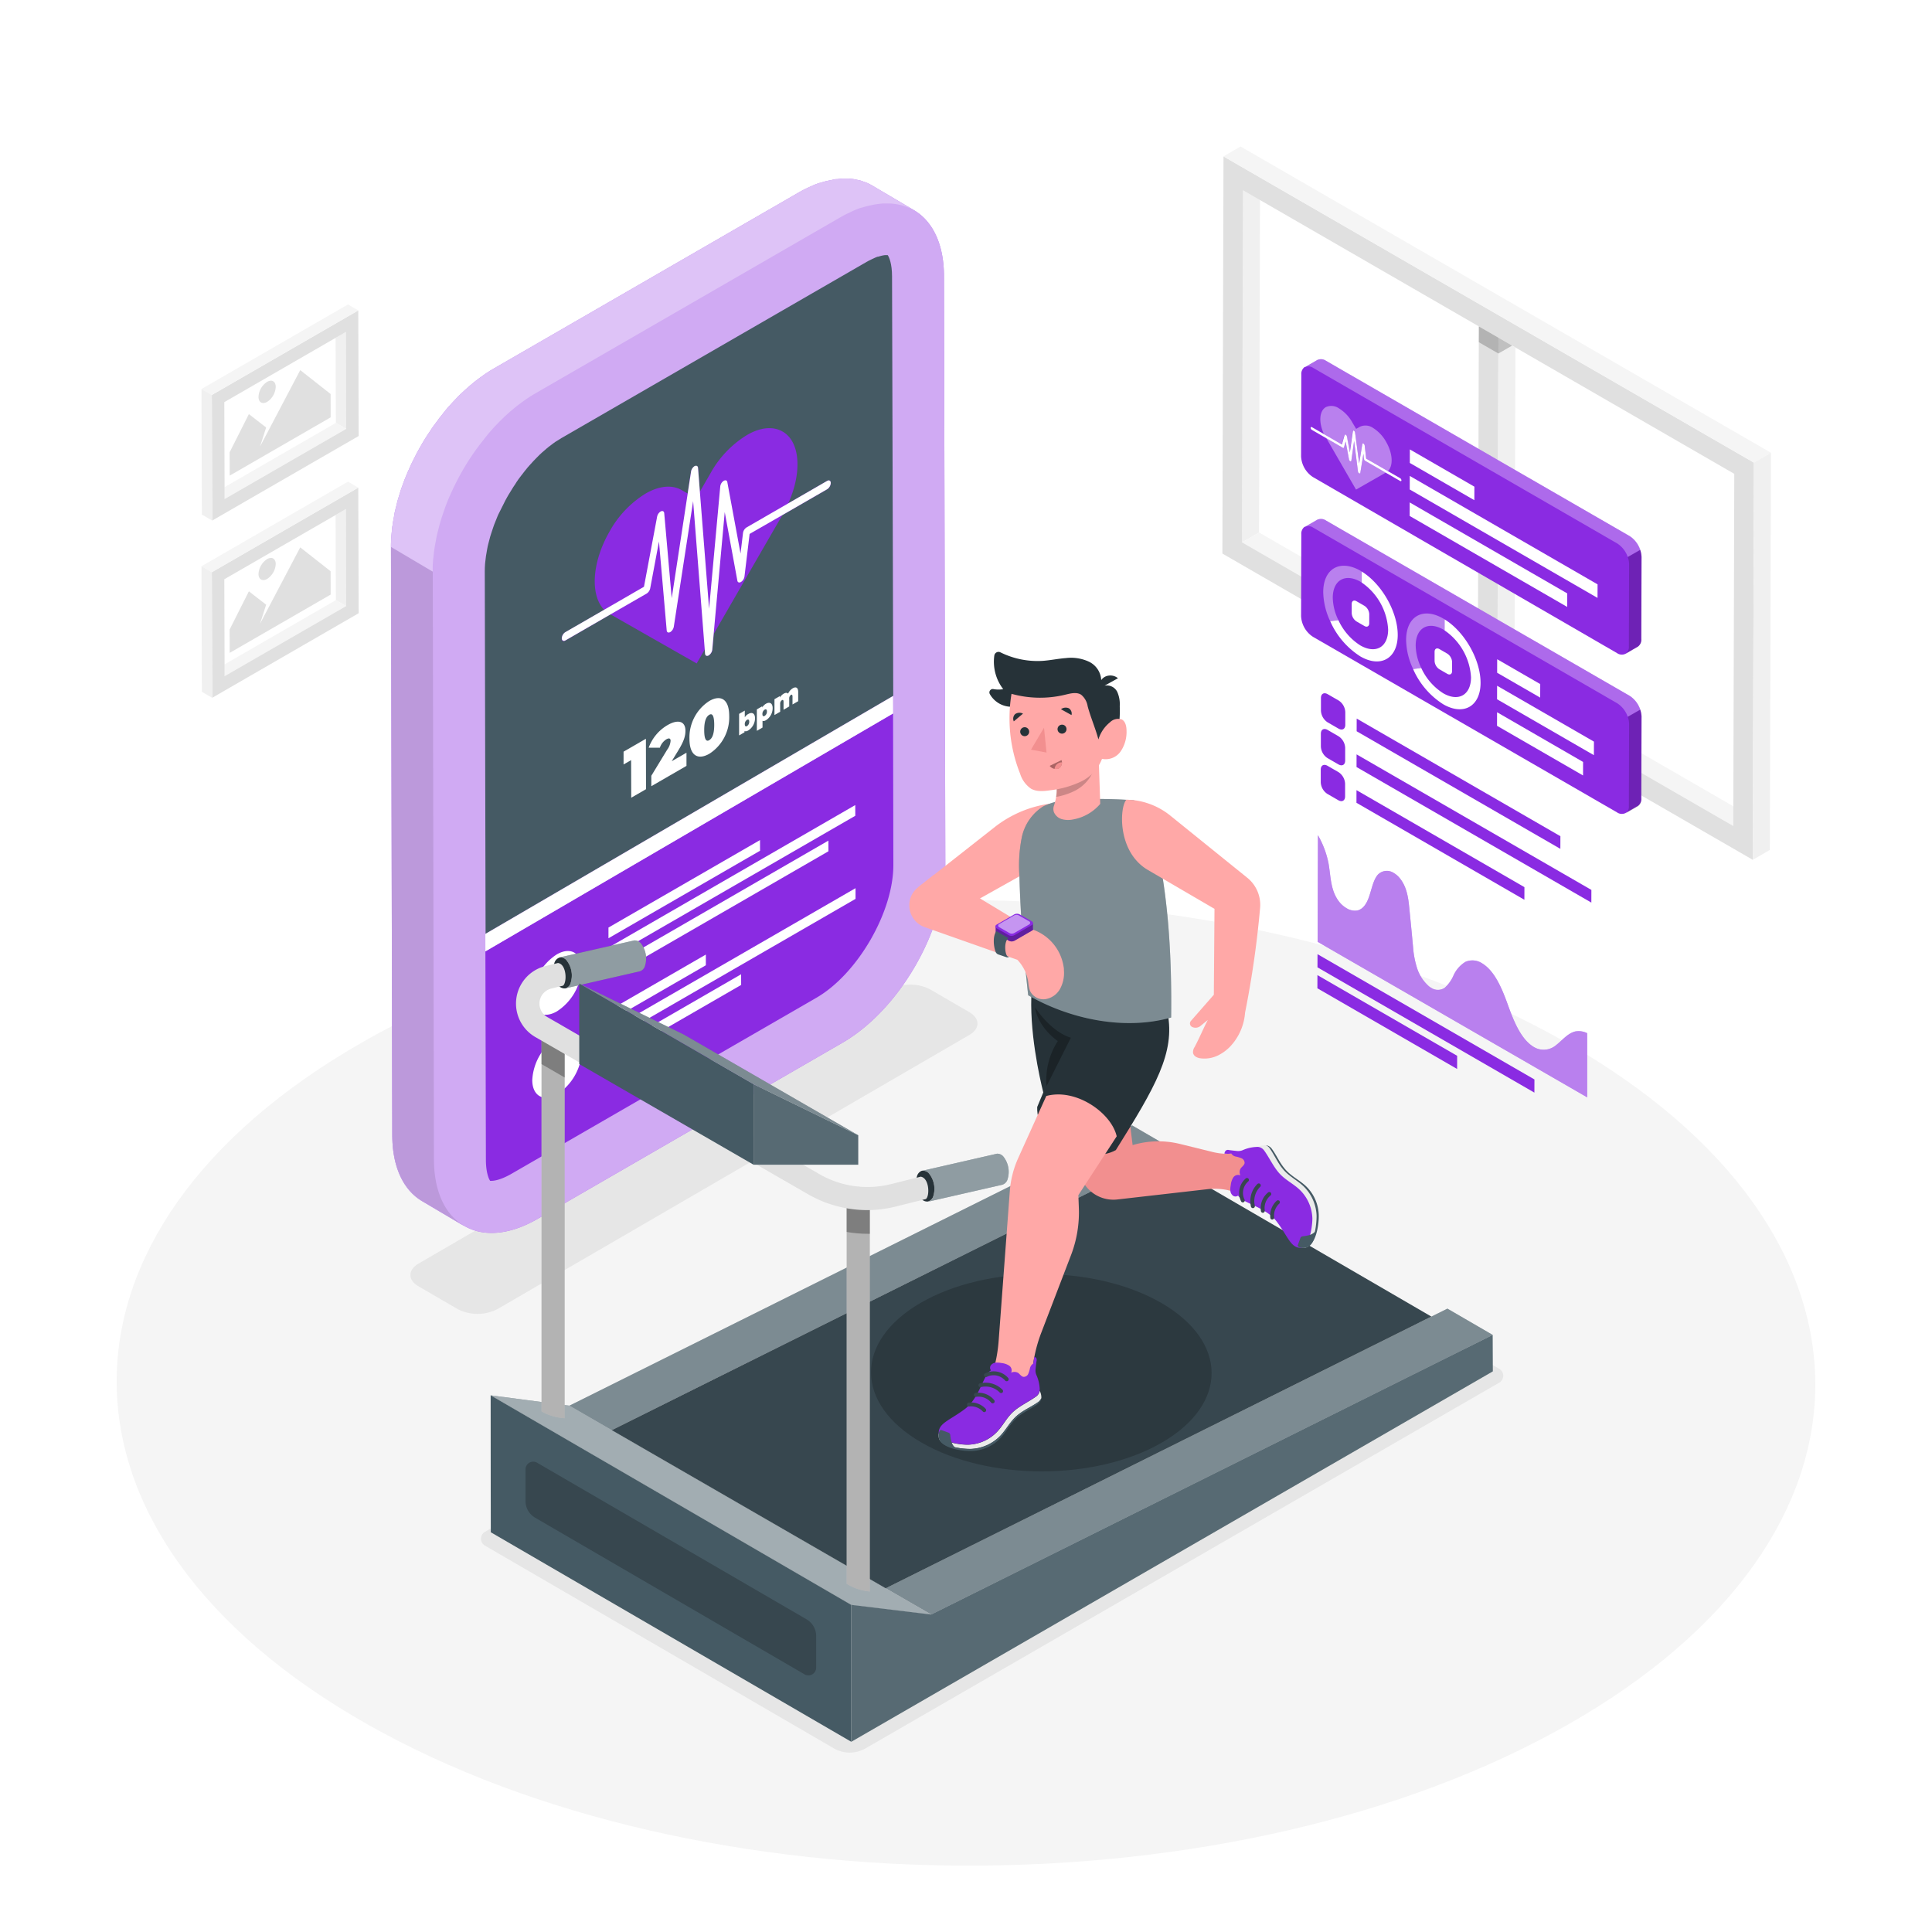 <svg class="animated" id="freepik_stories-fitness-tracker" xmlns="http://www.w3.org/2000/svg" viewBox="0 0 500 500" version="1.1" xmlns:xlink="http://www.w3.org/1999/xlink" xmlns:svgjs="http://svgjs.com/svgjs"><style>svg#freepik_stories-fitness-tracker:not(.animated) .animable {opacity: 0;}svg#freepik_stories-fitness-tracker.animated #freepik--Floor--inject-70 {animation: 1s 1 forwards cubic-bezier(.36,-0.01,.5,1.38) fadeIn,6s Infinite  linear floating;animation-delay: 0s,1s;}svg#freepik_stories-fitness-tracker.animated #freepik--Window--inject-70 {animation: 1.5s 1 forwards cubic-bezier(.36,-0.01,.5,1.38) lightSpeedRight,6s Infinite  linear floating;animation-delay: 0s,1.5s;}svg#freepik_stories-fitness-tracker.animated #freepik--Shadows--inject-70 {animation: 1s 1 forwards cubic-bezier(.36,-0.01,.5,1.38) slideDown;animation-delay: 0s;}svg#freepik_stories-fitness-tracker.animated #freepik--Pictures--inject-70 {animation: 1.5s 1 forwards cubic-bezier(.36,-0.01,.5,1.38) lightSpeedLeft,6s Infinite  linear floating;animation-delay: 0s,1.5s;}svg#freepik_stories-fitness-tracker.animated #freepik--Charts--inject-70 {animation: 1.5s 1 forwards cubic-bezier(.36,-0.01,.5,1.38) lightSpeedRight,6s Infinite  linear floating;animation-delay: 0s,1.5s;}svg#freepik_stories-fitness-tracker.animated #freepik--Device--inject-70 {animation: 1.5s 1 forwards cubic-bezier(.36,-0.01,.5,1.38) lightSpeedLeft,6s Infinite  linear floating;animation-delay: 0s,1.5s;}svg#freepik_stories-fitness-tracker.animated #freepik--Treadmill--inject-70 {animation: 1.5s 1 forwards cubic-bezier(.36,-0.01,.5,1.38) slideUp,6s Infinite  linear floating;animation-delay: 0s,1.5s;}svg#freepik_stories-fitness-tracker.animated #freepik--Character--inject-70 {animation: 1.5s 1 forwards cubic-bezier(.36,-0.01,.5,1.38) slideRight,1.5s Infinite  linear wind;animation-delay: 0s,1.5s;}            @keyframes fadeIn {                0% {                    opacity: 0;                }                100% {                    opacity: 1;                }            }                    @keyframes floating {                0% {                    opacity: 1;                    transform: translateY(0px);                }                50% {                    transform: translateY(-10px);                }                100% {                    opacity: 1;                    transform: translateY(0px);                }            }                    @keyframes lightSpeedRight {              from {                transform: translate3d(50%, 0, 0) skewX(-20deg);                opacity: 0;              }              60% {                transform: skewX(10deg);                opacity: 1;              }              80% {                transform: skewX(-2deg);              }              to {                opacity: 1;                transform: translate3d(0, 0, 0);              }            }                    @keyframes slideDown {                0% {                    opacity: 0;                    transform: translateY(-30px);                }                100% {                    opacity: 1;                    transform: translateY(0);                }            }                    @keyframes lightSpeedLeft {              from {                transform: translate3d(-50%, 0, 0) skewX(20deg);                opacity: 0;              }              60% {                transform: skewX(-10deg);                opacity: 1;              }              80% {                transform: skewX(2deg);              }              to {                opacity: 1;                transform: translate3d(0, 0, 0);              }            }                    @keyframes slideUp {                0% {                    opacity: 0;                    transform: translateY(30px);                }                100% {                    opacity: 1;                    transform: inherit;                }            }                    @keyframes slideRight {                0% {                    opacity: 0;                    transform: translateX(30px);                }                100% {                    opacity: 1;                    transform: translateX(0);                }            }                    @keyframes wind {                0% {                    transform: rotate( 0deg );                }                25% {                    transform: rotate( 1deg );                }                75% {                    transform: rotate( -1deg );                }            }        </style><g id="freepik--Floor--inject-70" class="animable animator-active" style="transform-origin: 249.997px 357.895px;"><path d="M404.91,269.55c86.12,48.8,86.58,127.91,1,176.7S181.2,495,95.08,446.25s-86.57-127.9-1-176.69S318.8,220.76,404.91,269.55Z" style="fill: rgb(245, 245, 245); transform-origin: 249.997px 357.895px;" id="el9qanevpas57" class="animable"></path></g><g id="freepik--Window--inject-70" class="animable" style="transform-origin: 387.335px 130.215px;"><polygon points="321.69 49.23 326.1 46.67 325.84 137.8 321.44 140.37 321.69 49.23" style="fill: rgb(240, 240, 240); transform-origin: 323.77px 93.52px;" id="ele9gpisqy5al" class="animable"></polygon><polygon points="321.44 140.37 325.84 137.8 452.98 211.2 448.57 213.76 321.44 140.37" style="fill: rgb(245, 245, 245); transform-origin: 387.21px 175.78px;" id="elch4as9hb39f" class="animable"></polygon><path d="M316.64,40.48l137.27,79.25-.29,102.79L316.35,143.26ZM448.57,213.76l.26-91.13L321.69,49.23l-.25,91.13,127.13,73.4" style="fill: rgb(224, 224, 224); transform-origin: 385.13px 131.5px;" id="elt7zmb8b3uh" class="animable"></path><polygon points="316.64 40.48 321.05 37.91 458.32 117.17 453.91 119.73 316.64 40.48" style="fill: rgb(245, 245, 245); transform-origin: 387.48px 78.82px;" id="eljg7gc2kgt0n" class="animable"></polygon><polygon points="453.91 119.73 458.32 117.17 458.03 219.96 453.62 222.52 453.91 119.73" style="fill: rgb(240, 240, 240); transform-origin: 455.97px 169.845px;" id="elsnxv4m3xhkd" class="animable"></polygon><polygon points="382.72 84.47 382.46 175.6 387.53 178.53 387.79 87.39 382.72 84.47" style="fill: rgb(224, 224, 224); transform-origin: 385.125px 131.5px;" id="el5vku5hbiuk" class="animable"></polygon><polygon points="387.79 87.39 387.79 87.39 387.53 178.53 391.94 175.97 392.19 89.93 387.79 87.39" style="fill: rgb(240, 240, 240); transform-origin: 389.86px 132.96px;" id="ellbrrkc9qsf" class="animable"></polygon><g id="el1lp8a8jv1jj"><rect x="385.26" y="83" height="5.86" style="fill: rgb(224, 224, 224); transform-origin: 385.26px 85.93px; transform: rotate(-60deg);" class="animable" id="elw9bwh5kaxyr"></rect></g><g id="el1vfdo9jx3js"><polygon points="387.79 91.49 387.8 87.39 382.73 84.47 382.71 88.56 387.79 91.49 387.79 91.49" style="opacity: 0.2; transform-origin: 385.255px 87.98px;" class="animable" id="elqp5ra9t63a"></polygon></g><g id="ell9u1k07gmbk"><polygon points="387.78 91.49 391.34 89.44 387.79 87.39 387.79 87.39 387.78 91.49" style="opacity: 0.2; transform-origin: 389.56px 89.44px;" class="animable" id="el3rwsilmc1qg"></polygon></g></g><g id="freepik--Shadows--inject-70" class="animable" style="transform-origin: 247.625px 354.19px;"><path d="M108.35,327c-2.83,1.64-2.85,4.29,0,5.92l10.13,5.89a11.28,11.28,0,0,0,10.23,0l122.13-70.95c2.83-1.63,2.86-4.29,0-5.93l-10.14-5.89a11.28,11.28,0,0,0-10.23,0Z" style="fill: rgb(230, 230, 230); transform-origin: 179.597px 297.425px;" id="elxvns3gi6njs" class="animable"></path><path d="M125.49,400l90.27,52.45a8.25,8.25,0,0,0,8.29,0L388,357.83a2.07,2.07,0,0,0,0-3.58l-89-51.72a8.27,8.27,0,0,0-8.24,0L125.51,396.43A2.07,2.07,0,0,0,125.49,400Z" style="fill: rgb(230, 230, 230); transform-origin: 256.754px 377.499px;" id="elu99ecavz6fd" class="animable"></path></g><g id="freepik--Pictures--inject-70" class="animable" style="transform-origin: 72.485px 129.69px;"><polygon points="86.85 87.43 58.05 104.06 58.12 126.07 86.92 109.44 86.85 87.43" style="fill: none; transform-origin: 72.485px 106.75px;" id="el0ls79ouplmtb" class="animable"></polygon><polygon points="86.85 87.43 86.92 109.44 89.58 110.99 89.51 85.9 86.85 87.43" style="fill: rgb(240, 240, 240); transform-origin: 88.215px 98.445px;" id="el7e1n2fjt11q" class="animable"></polygon><polygon points="58.12 126.07 58.13 129.15 89.58 110.99 86.92 109.44 58.12 126.07" style="fill: rgb(245, 245, 245); transform-origin: 73.85px 119.295px;" id="el2epszdtr1o7" class="animable"></polygon><path d="M92.72,80.34l-37.9,21.88.09,32.5,37.91-21.88Zm-34.6,48.81v-3.08l-.07-22,28.8-16.63,2.66-1.53L89.58,111Z" style="fill: rgb(224, 224, 224); transform-origin: 73.82px 107.53px;" id="eld9ma1nh70ye" class="animable"></path><polygon points="92.72 80.34 90.06 78.79 52.15 100.67 54.82 102.22 92.72 80.34" style="fill: rgb(245, 245, 245); transform-origin: 72.435px 90.505px;" id="elszse1baoym" class="animable"></polygon><polygon points="52.15 100.67 52.24 133.17 54.91 134.72 54.82 102.22 52.15 100.67" style="fill: rgb(240, 240, 240); transform-origin: 53.53px 117.695px;" id="el7x89nqxfinj" class="animable"></polygon><polygon points="86.85 133.3 58.05 149.93 58.12 171.94 86.92 155.31 86.85 133.3" style="fill: none; transform-origin: 72.485px 152.62px;" id="elekj6mznaos5" class="animable"></polygon><polygon points="86.85 133.3 86.92 155.31 89.58 156.86 89.51 131.76 86.85 133.3" style="fill: rgb(240, 240, 240); transform-origin: 88.215px 144.31px;" id="elfc05x4uixwh" class="animable"></polygon><polygon points="58.12 171.94 58.13 175.02 89.58 156.86 86.92 155.31 58.12 171.94" style="fill: rgb(245, 245, 245); transform-origin: 73.85px 165.165px;" id="el95w7obtoj65" class="animable"></polygon><path d="M92.72,126.2l-37.9,21.89.09,32.5L92.82,158.7ZM58.12,175v-3.09l-.07-22,28.8-16.62,2.66-1.54.07,25.1Z" style="fill: rgb(224, 224, 224); transform-origin: 73.82px 153.395px;" id="elw77it005hub" class="animable"></path><polygon points="92.72 126.2 90.06 124.65 52.15 146.54 54.82 148.09 92.72 126.2" style="fill: rgb(245, 245, 245); transform-origin: 72.435px 136.37px;" id="eluvixrh4ua8" class="animable"></polygon><polygon points="52.15 146.54 52.24 179.03 54.91 180.59 54.82 148.09 52.15 146.54" style="fill: rgb(240, 240, 240); transform-origin: 53.53px 163.565px;" id="el6693fezx97n" class="animable"></polygon><polygon points="77.7 95.79 85.56 101.97 85.57 108.01 59.45 123.09 59.43 117.05 64.41 107.17 68.88 110.64 67.3 115.55 69.6 111.19 77.7 95.79" style="fill: rgb(224, 224, 224); transform-origin: 72.5px 109.44px;" id="els8rk2usyg9" class="animable"></polygon><path d="M69.12,98.83c1.23-.71,2.23-.14,2.24,1.28A4.9,4.9,0,0,1,69.14,104c-1.23.71-2.23.14-2.24-1.27A4.9,4.9,0,0,1,69.12,98.83Z" style="fill: rgb(224, 224, 224); transform-origin: 69.13px 101.415px;" id="el7t7nf7laoma" class="animable"></path><polygon points="77.7 141.66 85.56 147.84 85.57 153.88 59.45 168.96 59.43 162.92 64.41 153.03 68.88 156.5 67.3 161.41 69.6 157.05 77.7 141.66" style="fill: rgb(224, 224, 224); transform-origin: 72.5px 155.31px;" id="ely8xlmgbhef" class="animable"></polygon><path d="M69.12,144.7c1.23-.71,2.23-.14,2.24,1.27a4.9,4.9,0,0,1-2.22,3.85c-1.23.71-2.23.14-2.24-1.28A4.9,4.9,0,0,1,69.12,144.7Z" style="fill: rgb(224, 224, 224); transform-origin: 69.13px 147.26px;" id="elipag0nf1opc" class="animable"></path></g><g id="freepik--Charts--inject-70" class="animable" style="transform-origin: 380.775px 188.476px;"><polygon points="397.11 279.36 397.1 282.77 340.96 250.35 340.97 246.94 397.11 279.36" style="fill: #8A2BE2; transform-origin: 369.035px 264.855px;" id="elrztvb7821vc" class="animable"></polygon><polygon points="377.11 273.24 377.1 276.65 340.94 255.77 340.95 252.36 377.11 273.24" style="fill: #8A2BE2; transform-origin: 359.025px 264.505px;" id="elhnwuzatl54" class="animable"></polygon><path d="M360.71,225.93a5.43,5.43,0,0,1,1.53,1.32c1.78,2.13,2.22,5,2.46,7.49.34,3.45.69,6.9,1,10.35a23.69,23.69,0,0,0,1,5.34,10.56,10.56,0,0,0,3.15,4.86,4.22,4.22,0,0,0,.54.36,3.14,3.14,0,0,0,3.49,0,9.26,9.26,0,0,0,2.3-3.23,7.92,7.92,0,0,1,3.07-3.49,4.55,4.55,0,0,1,4.29.36,6.85,6.85,0,0,1,.76.52c2.91,2.23,4.63,6.61,6,10.41s3.12,8.21,6.05,10.34a7,7,0,0,0,.6.4,4.93,4.93,0,0,0,5.75-.47c1.61-1.23,2.91-3,4.92-3.54a4.87,4.87,0,0,1,3.14.44l0,16.6L341,243.74l.08-27.59a23.65,23.65,0,0,1,2.74,7.29c.6,3.32.46,6.93,2.7,9.86a6.81,6.81,0,0,0,2,1.76,4,4,0,0,0,2.83.56c1.38-.36,2.25-1.65,2.82-3.17.77-2,1.12-4.5,2.34-6A3.23,3.23,0,0,1,360.71,225.93Z" style="fill: #8A2BE2; transform-origin: 375.88px 250.07px;" id="elhqrd1pd9oo8" class="animable"></path><g id="eljpy7gsm399p"><path d="M360.71,225.93a5.43,5.43,0,0,1,1.53,1.32c1.78,2.13,2.22,5,2.46,7.49.34,3.45.69,6.9,1,10.35a23.69,23.69,0,0,0,1,5.34,10.56,10.56,0,0,0,3.15,4.86,4.22,4.22,0,0,0,.54.36,3.14,3.14,0,0,0,3.49,0,9.26,9.26,0,0,0,2.3-3.23,7.92,7.92,0,0,1,3.07-3.49,4.55,4.55,0,0,1,4.29.36,6.85,6.85,0,0,1,.76.52c2.91,2.23,4.63,6.61,6,10.41s3.12,8.21,6.05,10.34a7,7,0,0,0,.6.4,4.93,4.93,0,0,0,5.75-.47c1.61-1.23,2.91-3,4.92-3.54a4.87,4.87,0,0,1,3.14.44l0,16.6L341,243.74l.08-27.59a23.65,23.65,0,0,1,2.74,7.29c.6,3.32.46,6.93,2.7,9.86a6.81,6.81,0,0,0,2,1.76,4,4,0,0,0,2.83.56c1.38-.36,2.25-1.65,2.82-3.17.77-2,1.12-4.5,2.34-6A3.23,3.23,0,0,1,360.71,225.93Z" style="fill: rgb(255, 255, 255); opacity: 0.4; transform-origin: 375.88px 250.07px;" class="animable" id="elfoa16fpjhpe"></path></g><path d="M421.8,138.77,343.15,93.36a2.26,2.26,0,0,0-2.06-.26v0l-.06,0-.12.07L337.73,95l-.07,0-.05,0a2.23,2.23,0,0,0-.83,1.93l-.06,21.2a6.78,6.78,0,0,0,3.08,5.34L418.45,169a2.18,2.18,0,0,0,2.21.21h0l3.24-1.87,0,0,0,0h0a2.23,2.23,0,0,0,.87-2l.06-21.2A6.83,6.83,0,0,0,421.8,138.77Z" style="fill: #8A2BE2; transform-origin: 380.775px 131.189px;" id="elwl03fex8hk" class="animable"></path><g id="elx24expr06"><path d="M421.8,138.77,343.15,93.36a2.26,2.26,0,0,0-2.06-.26v0l-.06,0-.12.07L337.73,95a2.2,2.2,0,0,1,2.15.23l78.65,45.41a6.79,6.79,0,0,1,2.73,3.51l3.28-1.87A6.77,6.77,0,0,0,421.8,138.77Z" style="fill: rgb(255, 255, 255); opacity: 0.3; transform-origin: 381.135px 118.556px;" class="animable" id="el4jjjx7w95wr"></path></g><g id="elmrhrt92211p"><path d="M421.26,144.17a5.29,5.29,0,0,1,.35,1.83l-.06,21.21a2.17,2.17,0,0,1-.89,2h0l3.24-1.87,0,0,0,0h0a2.23,2.23,0,0,0,.87-2l.06-21.2a5.43,5.43,0,0,0-.35-1.82Z" style="opacity: 0.2; transform-origin: 422.745px 155.765px;" class="animable" id="el5grlav5sr34"></path></g><path d="M358.76,114.41c1.71,3,1.85,6.15.43,7.51l-5.62-3.24-.39-3.4a.73.73,0,0,0-.3-.49c-.16-.09-.29,0-.31.13l-.82,5-1.06-8a.73.73,0,0,0-.31-.48.18.18,0,0,0-.3.13l-.77,5.49-.77-4.12a.73.73,0,0,0-.3-.45c-.15-.08-.27,0-.3.09l-.7,2.43-4.59-2.65c-1.41-3-1.25-6,.48-7a3.44,3.44,0,0,1,3.43.35,9.83,9.83,0,0,1,3.41,3.6l1,1.68,1-.56a3.45,3.45,0,0,1,3.42.35A9.85,9.85,0,0,1,358.76,114.41Zm-5.91,3-.8,4.92c0,.15-.15.2-.3.11a.66.66,0,0,1-.31-.47l-1-7.88-.71,5.08c0,.16-.15.21-.31.14a.68.68,0,0,1-.3-.46l-.87-4.63-.43,1.53c0,.13-.16.17-.3.09l-4.28-2.47.88,1.53,6.82,11.81,6.86-3.92.88-.5-5.33-3.08a.69.69,0,0,1-.31-.48Z" style="fill: #8A2BE2; transform-origin: 350.929px 115.883px;" id="el1co4lfieqzm" class="animable"></path><path d="M350.38,111.45a.73.73,0,0,1,.31.48l1.06,8,.82-5c0-.16.15-.22.31-.13a.73.73,0,0,1,.3.49l.39,3.4,5.62,3.24,3.19,1.84a.69.69,0,0,1,.31.54c0,.19-.14.27-.32.17l-3.73-2.15-5.33-3.08a.69.69,0,0,1-.31-.48l-.15-1.32-.8,4.92c0,.15-.15.2-.3.11a.66.66,0,0,1-.31-.47l-1-7.88-.71,5.08a.18.18,0,0,1-.29.14.64.64,0,0,1-.32-.46l-.87-4.63-.43,1.53c0,.13-.16.17-.3.09l-4.28-2.47-3.73-2.16a.66.66,0,0,1-.31-.52c0-.2.14-.28.31-.19l3.18,1.84,4.59,2.65.7-2.43c0-.13.15-.17.28-.1a.73.73,0,0,1,.32.46l.77,4.12.77-5.49A.18.18,0,0,1,350.38,111.45Z" style="fill: rgb(255, 255, 255); transform-origin: 350.945px 117.513px;" id="elwz0yd12haw8" class="animable"></path><g id="el6zr6rfolvoq"><path d="M358.76,114.41c1.71,3,1.85,6.15.43,7.51l-5.62-3.24-.39-3.4a.73.73,0,0,0-.3-.49c-.16-.09-.29,0-.31.13l-.82,5-1.06-8a.73.73,0,0,0-.31-.48.18.18,0,0,0-.3.13l-.77,5.49-.77-4.12a.73.73,0,0,0-.3-.45c-.15-.08-.27,0-.3.09l-.7,2.43-4.59-2.65c-1.41-3-1.25-6,.48-7a3.44,3.44,0,0,1,3.43.35,9.83,9.83,0,0,1,3.41,3.6l1,1.68,1-.56a3.45,3.45,0,0,1,3.42.35A9.85,9.85,0,0,1,358.76,114.41Zm-5.91,3-.8,4.92c0,.15-.15.2-.3.11a.66.66,0,0,1-.31-.47l-1-7.88-.71,5.08c0,.16-.15.21-.31.14a.68.68,0,0,1-.3-.46l-.87-4.63-.43,1.53c0,.13-.16.17-.3.09l-4.28-2.47.88,1.53,6.82,11.81,6.86-3.92.88-.5-5.33-3.08a.69.69,0,0,1-.31-.48Z" style="fill: rgb(255, 255, 255); opacity: 0.4; transform-origin: 350.929px 115.883px;" class="animable" id="el5e2zq08upph"></path></g><polygon points="405.6 153.57 405.59 157.07 364.82 133.53 364.83 130.03 405.6 153.57" style="fill: rgb(255, 255, 255); transform-origin: 385.21px 143.55px;" id="el4xywxrpcxlb" class="animable"></polygon><polygon points="413.45 151.23 413.44 154.74 364.84 126.68 364.85 123.17 413.45 151.23" style="fill: rgb(255, 255, 255); transform-origin: 389.145px 138.955px;" id="elnszbmc5ygn" class="animable"></polygon><polygon points="381.57 125.95 381.56 129.45 364.86 119.81 364.87 116.31 381.57 125.95" style="fill: rgb(255, 255, 255); transform-origin: 373.215px 122.88px;" id="elqp0xeh8aaza" class="animable"></polygon><path d="M421.8,180.11,343.15,134.7a2.26,2.26,0,0,0-2.06-.26v0l-.06,0-.12.07-3.18,1.83-.07,0-.05,0a2.23,2.23,0,0,0-.83,1.93l-.06,21.2a6.78,6.78,0,0,0,3.08,5.34l78.65,45.41a2.18,2.18,0,0,0,2.21.21h0l3.24-1.87,0,0,0,0h0a2.2,2.2,0,0,0,.87-2l.06-21.21A6.82,6.82,0,0,0,421.8,180.11Z" style="fill: #8A2BE2; transform-origin: 380.775px 172.469px;" id="elced54h9ejpc" class="animable"></path><g id="elwlj5dx48zkk"><path d="M421.8,180.11,343.15,134.7a2.26,2.26,0,0,0-2.06-.26v0l-.06,0-.12.07-3.18,1.83a2.2,2.2,0,0,1,2.15.23L418.53,182a6.79,6.79,0,0,1,2.73,3.51l3.28-1.87A6.77,6.77,0,0,0,421.8,180.11Z" style="fill: rgb(255, 255, 255); opacity: 0.3; transform-origin: 381.135px 159.906px;" class="animable" id="el2wiy064xnkf"></path></g><g id="elywptu34518"><path d="M421.26,185.51a5.25,5.25,0,0,1,.35,1.83l-.06,21.21a2.17,2.17,0,0,1-.89,2h0l3.24-1.87,0,0,0,0h0a2.2,2.2,0,0,0,.87-2l.06-21.21a5.42,5.42,0,0,0-.35-1.81Z" style="opacity: 0.2; transform-origin: 422.745px 197.105px;" class="animable" id="elo1u9q98uf3g"></path></g><polygon points="409.7 197.19 409.69 200.69 387.43 187.84 387.44 184.33 409.7 197.19" style="fill: rgb(255, 255, 255); transform-origin: 398.565px 192.51px;" id="elrdk0sdqh10g" class="animable"></polygon><polygon points="412.51 191.93 412.5 195.44 387.44 180.97 387.45 177.47 412.51 191.93" style="fill: rgb(255, 255, 255); transform-origin: 399.975px 186.455px;" id="el5455zpgsj6o" class="animable"></polygon><polygon points="398.61 177.04 398.6 180.54 387.46 174.11 387.47 170.61 398.61 177.04" style="fill: rgb(255, 255, 255); transform-origin: 393.035px 175.575px;" id="el7x3yizcv0gi" class="animable"></polygon><path d="M353.12,156.79a2.72,2.72,0,0,1,1.24,2.14v2.37c0,.78-.57,1.1-1.25.71l-2.06-1.19a2.75,2.75,0,0,1-1.23-2.14v-2.37c0-.79.56-1.1,1.24-.71Z" style="fill: rgb(255, 255, 255); transform-origin: 352.09px 158.804px;" id="elxgerpjqnvgm" class="animable"></path><g id="elt356glxii3n"><path d="M352.12,147.73l.3.19v2.85a3.28,3.28,0,0,0-.31-.2c-3.95-2.28-7.17-.45-7.19,4.1a13.83,13.83,0,0,0,1.46,5.83l-2.12.27a18.37,18.37,0,0,1-1.81-7.53C342.46,147.13,346.8,144.66,352.12,147.73Z" style="fill: rgb(255, 255, 255); opacity: 0.4; transform-origin: 347.435px 153.59px;" class="animable" id="elnaka2d8g9id"></path></g><path d="M352.42,147.92c5.18,3.18,9.33,10.46,9.31,16.45s-4.36,8.58-9.67,5.51a20.58,20.58,0,0,1-7.8-9.11l2.12-.27a15.3,15.3,0,0,0,5.68,6.54c4,2.28,7.18.44,7.19-4.1a15.83,15.83,0,0,0-6.83-12.17Z" style="fill: rgb(255, 255, 255); transform-origin: 352.995px 159.549px;" id="elmqgh2bwrwef" class="animable"></path><g id="elihxztc0fxw"><path d="M373.56,160.11l.31.19v2.85a3.28,3.28,0,0,0-.31-.2c-3.95-2.28-7.17-.45-7.18,4.1a13.81,13.81,0,0,0,1.45,5.83l-2.11.27a18.23,18.23,0,0,1-1.82-7.53C363.91,159.51,368.25,157,373.56,160.11Z" style="fill: rgb(255, 255, 255); opacity: 0.4; transform-origin: 368.885px 165.961px;" class="animable" id="el589kfdzarfs"></path></g><path d="M374.57,169.17a2.74,2.74,0,0,1,1.23,2.14v2.36c0,.79-.55,1.11-1.24.72l-2.06-1.19a2.73,2.73,0,0,1-1.23-2.14v-2.37c0-.79.56-1.1,1.25-.71Z" style="fill: rgb(255, 255, 255); transform-origin: 373.535px 171.184px;" id="el4kx52ka3q33" class="animable"></path><path d="M373.87,160.3c5.17,3.18,9.32,10.46,9.3,16.45s-4.35,8.58-9.67,5.51a20.51,20.51,0,0,1-7.79-9.11l2.11-.27a15.32,15.32,0,0,0,5.69,6.54c3.95,2.28,7.17.44,7.19-4.1a15.82,15.82,0,0,0-6.84-12.17Z" style="fill: rgb(255, 255, 255); transform-origin: 374.44px 171.929px;" id="elufnwnr1ytys" class="animable"></path><path d="M346.44,181.29a3.77,3.77,0,0,1,1.72,3v3.29c0,1.09-.77,1.53-1.73,1l-2.86-1.65a3.81,3.81,0,0,1-1.71-3v-3.29c0-1.09.78-1.53,1.72-1Z" style="fill: #8A2BE2; transform-origin: 345.01px 184.11px;" id="eloypqj8qba8c" class="animable"></path><path d="M346.42,190.55a3.76,3.76,0,0,1,1.71,3v3.29c0,1.09-.77,1.53-1.72,1l-2.86-1.65a3.76,3.76,0,0,1-1.71-3v-3.3c0-1.09.77-1.53,1.72-1Z" style="fill: #8A2BE2; transform-origin: 344.985px 193.365px;" id="elrucf39cw0vt" class="animable"></path><path d="M346.39,199.82a3.78,3.78,0,0,1,1.72,3v3.29c0,1.09-.78,1.53-1.73,1l-2.86-1.65a3.77,3.77,0,0,1-1.71-3v-3.29c0-1.08.77-1.52,1.72-1Z" style="fill: #8A2BE2; transform-origin: 344.96px 202.643px;" id="el7n0b8mmh79t" class="animable"></path><polygon points="394.52 229.59 394.51 232.86 351.05 207.76 351.06 204.49 394.52 229.59" style="fill: #8A2BE2; transform-origin: 372.785px 218.675px;" id="elmg8f3p8sk9b" class="animable"></polygon><polygon points="411.85 230.31 411.84 233.59 351.07 198.51 351.08 195.23 411.85 230.31" style="fill: #8A2BE2; transform-origin: 381.46px 214.41px;" id="el3dsek7pmrju" class="animable"></polygon><polygon points="403.83 216.41 403.82 219.68 351.1 189.25 351.11 185.97 403.83 216.41" style="fill: #8A2BE2; transform-origin: 377.465px 202.825px;" id="elr64n0i0yx2j" class="animable"></polygon></g><g id="freepik--Device--inject-70" class="animable" style="transform-origin: 172.914px 182.657px;"><path d="M244.3,71.51c0-8.43-3-14.35-7.81-17.14h0L225.7,48l-.15-.08a11.1,11.1,0,0,0-1.34-.66,2.67,2.67,0,0,0-.26-.09l-.46-.16c-.23-.08-.45-.18-.69-.25s-.52-.12-.77-.18l-.48-.1a1.83,1.83,0,0,0-.25-.06,14.33,14.33,0,0,0-1.62-.19h-.49c-.42,0-.84,0-1.28,0l-.44.05-.8.08c-.25,0-.5,0-.75.07l-.67.15c-.36.06-.72.14-1.09.23-.2,0-.39.07-.59.13-.45.12-.9.26-1.36.41l-.14,0c-.55.18-1.09.39-1.65.62l-.66.3-.63.29c-.81.38-1.62.79-2.45,1.27L127.8,95.38q-1.29.75-2.55,1.62l-.8.58c-.57.41-1.13.83-1.69,1.27l-.91.76c-.51.43-1,.87-1.51,1.32l-.9.84-.57.53c-.19.19-.38.41-.57.61-.6.61-1.2,1.24-1.78,1.89-.18.21-.38.4-.57.61l-.45.55c-.35.41-.69.84-1,1.26s-.46.55-.68.83-.35.48-.52.72-.5.66-.74,1l-.52.69c-.28.4-.54.81-.81,1.22l-.52.77-.21.32c-.48.75-.94,1.5-1.39,2.27l-.08.15-.26.46c-.31.54-.62,1.09-.91,1.64-.14.25-.26.51-.39.77l-.41.8c-.11.24-.24.47-.35.7-.31.63-.59,1.26-.87,1.9l-.15.33-.05.09c-.34.8-.67,1.6-1,2.4-.05.15-.1.3-.16.45s-.2.58-.31.87-.3.8-.43,1.21-.19.62-.29.94-.23.73-.33,1.09-.15.46-.21.69c-.12.41-.2.82-.3,1.23s-.24.91-.34,1.36c0,.16-.08.32-.12.48-.07.33-.1.65-.16,1-.14.71-.27,1.42-.37,2.13,0,.2-.08.4-.1.59-.06.45-.09.89-.13,1.34s-.07.63-.09.94c-.08,1-.13,2-.12,2.95l.34,152.21c0,8.43,3,14.36,7.81,17.15l10.8,6.39a10.61,10.61,0,0,1-.88-.61c4.92,3.43,12,3.31,19.89-1.25L218,269.88c14.76-8.52,26.7-29.19,26.65-46.17Z" style="fill: #8A2BE2; transform-origin: 172.914px 182.657px;" id="elblvp4xgt8f9" class="animable"></path><g id="elmtha0pfd6g"><path d="M244.3,71.51c0-8.43-3-14.35-7.81-17.14h0L225.7,48l-.15-.08a11.1,11.1,0,0,0-1.34-.66,2.67,2.67,0,0,0-.26-.09l-.46-.16c-.23-.08-.45-.18-.69-.25s-.52-.12-.77-.18l-.48-.1a1.83,1.83,0,0,0-.25-.06,14.33,14.33,0,0,0-1.62-.19h-.49c-.42,0-.84,0-1.28,0l-.44.05-.8.08c-.25,0-.5,0-.75.07l-.67.15c-.36.06-.72.14-1.09.23-.2,0-.39.07-.59.13-.45.12-.9.26-1.36.41l-.14,0c-.55.18-1.09.39-1.65.62l-.66.3-.63.29c-.81.38-1.62.79-2.45,1.27L127.8,95.38q-1.29.75-2.55,1.62l-.8.58c-.57.41-1.13.83-1.69,1.27l-.91.76c-.51.43-1,.87-1.51,1.32l-.9.84-.57.53c-.19.19-.38.41-.57.61-.6.61-1.2,1.24-1.78,1.89-.18.21-.38.4-.57.61l-.45.55c-.35.41-.69.84-1,1.26s-.46.55-.68.83-.35.48-.52.72-.5.66-.74,1l-.52.69c-.28.4-.54.81-.81,1.22l-.52.77-.21.32c-.48.75-.94,1.5-1.39,2.27l-.08.15-.26.46c-.31.54-.62,1.09-.91,1.64-.14.25-.26.51-.39.77l-.41.8c-.11.24-.24.47-.35.7-.31.63-.59,1.26-.87,1.9l-.15.33-.05.09c-.34.8-.67,1.6-1,2.4-.05.15-.1.3-.16.45s-.2.58-.31.87-.3.8-.43,1.21-.19.62-.29.94-.23.73-.33,1.09-.15.46-.21.69c-.12.41-.2.82-.3,1.23s-.24.91-.34,1.36c0,.16-.08.32-.12.48-.07.33-.1.65-.16,1-.14.71-.27,1.42-.37,2.13,0,.2-.08.4-.1.59-.06.45-.09.89-.13,1.34s-.07.63-.09.94c-.08,1-.13,2-.12,2.95l.34,152.21c0,8.43,3,14.36,7.81,17.15l10.8,6.39a10.61,10.61,0,0,1-.88-.61c4.92,3.43,12,3.31,19.89-1.25L218,269.88c14.76-8.52,26.7-29.19,26.65-46.17Z" style="fill: rgb(255, 255, 255); opacity: 0.6; transform-origin: 172.914px 182.657px;" class="animable" id="eldz5lgdae8ac"></path></g><g id="eldsdf9z0le7i"><path d="M112.3,300.12,112,147.92l-10.8-6.39.34,152.21c0,8.43,3,14.36,7.81,17.15l10.8,6.39C115.31,314.49,112.33,308.56,112.3,300.12Z" style="opacity: 0.1; transform-origin: 110.675px 229.405px;" class="animable" id="elwsk1sgmwsa"></path></g><g id="elmpojwlg6h8k"><path d="M220.56,54.67a24.11,24.11,0,0,1,2.31-.92l.14,0c.66-.22,1.31-.39,2-.54l1.09-.24c.48-.09.95-.16,1.42-.21l.8-.09a16.6,16.6,0,0,1,1.72,0h.39a15.59,15.59,0,0,1,2,.25l.48.11a13.69,13.69,0,0,1,1.46.43l.46.15a12.78,12.78,0,0,1,1.75.84L225.7,48l-.15-.08a11.1,11.1,0,0,0-1.34-.66,2.67,2.67,0,0,0-.26-.09l-.46-.16c-.23-.08-.45-.18-.69-.25s-.52-.12-.77-.18l-.48-.1a1.83,1.83,0,0,0-.25-.06,14.33,14.33,0,0,0-1.62-.19h-.49c-.42,0-.84,0-1.28,0l-.44.05-.8.08c-.25,0-.5,0-.75.07l-.67.15c-.36.06-.72.14-1.09.23-.2,0-.39.07-.59.13-.45.12-.9.26-1.36.41l-.14,0c-.55.18-1.09.39-1.65.62l-.66.3-.63.29c-.81.38-1.62.79-2.45,1.27L127.8,95.38q-1.29.75-2.55,1.62l-.8.59c-.57.4-1.13.82-1.69,1.26l-.91.76c-.51.43-1,.87-1.51,1.32l-.9.84-.57.53c-.19.19-.38.41-.57.61-.6.61-1.2,1.24-1.78,1.89-.18.21-.38.4-.57.61l-.45.55c-.35.41-.69.84-1,1.26s-.46.55-.68.83-.35.48-.52.72-.5.66-.74,1l-.52.69c-.28.4-.54.81-.81,1.22l-.52.77-.21.32c-.48.75-.94,1.5-1.39,2.27l-.08.15-.26.46c-.31.55-.62,1.09-.91,1.64-.14.25-.26.51-.39.77l-.41.8c-.11.24-.24.47-.35.7-.31.63-.59,1.26-.87,1.9l-.15.33-.05.09c-.34.8-.67,1.6-1,2.4-.05.15-.1.3-.16.45s-.2.58-.31.87-.3.8-.43,1.21-.19.62-.29.94-.23.73-.33,1.09-.15.46-.21.69c-.12.41-.2.82-.3,1.23s-.24.91-.34,1.36c0,.16-.08.32-.12.48-.07.33-.1.65-.16,1-.14.71-.27,1.42-.37,2.13,0,.2-.08.4-.1.59-.06.45-.09.89-.13,1.34s-.07.63-.09.94c-.08,1-.13,2-.12,2.95l10.8,6.39c0-1,0-2,.11-2.95,0-.32.07-.63.1-.95.06-.64.14-1.28.23-1.92s.23-1.42.37-2.13c.09-.49.17-1,.28-1.46s.22-.91.34-1.37c.16-.63.32-1.27.5-1.91.11-.36.23-.73.34-1.1.23-.71.47-1.43.72-2.14.1-.29.2-.59.31-.88.37-1,.76-2,1.19-2.93l.15-.34c.39-.87.79-1.73,1.22-2.59.13-.27.27-.54.41-.8.41-.81.85-1.61,1.3-2.41l.26-.46c.54-.93,1.1-1.84,1.68-2.74l.52-.78c.43-.64.87-1.27,1.32-1.9l.75-1c.39-.52.8-1,1.2-1.54l1-1.27,1-1.15c.58-.65,1.18-1.28,1.78-1.89.38-.39.75-.77,1.14-1.14s.6-.57.9-.84c.5-.46,1-.9,1.51-1.32l.91-.76c.56-.44,1.12-.86,1.69-1.27.27-.19.53-.4.8-.58q1.26-.87,2.55-1.62l78.88-45.54c.83-.48,1.64-.89,2.45-1.27Z" style="fill: rgb(255, 255, 255); opacity: 0.3; transform-origin: 168.879px 97.085px;" class="animable" id="el5rpcxnucv1e"></path></g><path d="M125.75,300.08c0,3.31.73,5,1.1,5.52a2,2,0,0,0,.34,0c.61,0,2.33-.18,5.21-1.84l78.88-45.54c10.65-6.15,20-22.26,19.92-34.49l-.08-39.1-105.5,61.57Z" style="fill: #8A2BE2; transform-origin: 178.41px 245.119px;" id="el8vl0cazc4og" class="animable"></path><path d="M230.86,71.55c0-3.35-.76-5-1.12-5.52h-.45l-.31,0-.44.07-.42.09c-.26.06-.63.16-.9.25l-.13,0c-.27.1-.63.24-1,.43l-.37.17c-.6.28-1.07.52-1.48.76l-78.88,45.54c-.49.29-1,.63-1.61,1l-.6.43c-.39.29-.78.58-1.16.88l-.54.44-.11.1c-.38.31-.74.63-1.1.95l-.67.63-.72.73-.13.13c-.46.46-.91.94-1.34,1.43l-.15.16-.64.72-.81,1c-.32.4-.64.8-.94,1.21l-.59.78c-.35.5-.7,1-1,1.51l-.42.62c-.48.75-.93,1.48-1.32,2.15l-.22.39c-.36.63-.7,1.27-1,1.91l-.32.63c-.34.68-.66,1.36-1,2-.06.13-.11.26-.18.4-.28.66-.57,1.38-.88,2.19l-.24.68c-.2.55-.38,1.1-.55,1.65-.09.28-.18.56-.26.83-.14.48-.26.95-.38,1.45l-.07.27-.18.72-.12.62-.08.44c-.1.51-.19,1-.26,1.52s-.12.88-.16,1.32l-.07.64c-.06.75-.08,1.37-.08,1.92l.21,93.85,105.5-61.57Z" style="fill: rgb(69, 90, 100); transform-origin: 178.315px 153.835px;" id="elvb2yqkujva" class="animable"></path><polygon points="125.61 241.74 125.62 246.22 231.12 184.65 231.1 180.17 125.61 241.74" style="fill: rgb(255, 255, 255); transform-origin: 178.365px 213.195px;" id="elbv2x7vjkhjh" class="animable"></polygon><path d="M214.05,124.46,204,130.27l-10.78,6.23L204,130.27c3.62-8,3.12-16-1.5-18.6-2.58-1.47-6-1-9.32,1a26.74,26.74,0,0,0-9.3,9.8l-2.75,4.76-.47-6.08c0-.51-.42-.71-.93-.45a2.1,2.1,0,0,0-.92,1.4l-.86,5.61-1.58-.9c-2.58-1.47-6-1-9.33.95a26.65,26.65,0,0,0-9.29,9.8c-4.6,8-5.05,16.46-1.39,20.27l-10.07,5.81a2,2,0,0,0-.93,1.61c0,.59.42.83.93.54L158,159l3.61,2.06,18.69,10.64,2.13-3.69.09,1.15c0,.52.44.72.93.45a2.11,2.11,0,0,0,.93-1.49l.37-4.13,14.11-24.44,3.59-6.21,11.66-6.73A2.07,2.07,0,0,0,215,125C215,124.4,214.57,124.16,214.05,124.46Z" style="fill: #8A2BE2; transform-origin: 180.18px 141.255px;" id="elehmqgwiq2em" class="animable"></path><path d="M179.72,120.65c.51-.26.89-.06.93.45l.47,6.08,2.39,30.36,2.89-31.63a2,2,0,0,1,.88-1.46c.48-.28.87-.15.95.32l3.42,18.48.64-5.31a2.06,2.06,0,0,1,.92-1.44L204,130.27l10.06-5.81c.52-.3.94-.06.94.54a2.07,2.07,0,0,1-.93,1.61l-11.66,6.73L194,138.18l-1.33,11a2.05,2.05,0,0,1-.9,1.43c-.47.27-.85.13-.94-.33l-3.27-17.75L184.7,164l-.37,4.13a2.11,2.11,0,0,1-.93,1.49c-.49.27-.89.07-.93-.45l-.09-1.15-3-38.32-5,32.49a2.12,2.12,0,0,1-.91,1.39c-.52.27-.89.07-.93-.44l-2-23-2.27,12.13a2.11,2.11,0,0,1-.91,1.34L158,159l-11.67,6.74c-.51.29-.93,0-.93-.54a2,2,0,0,1,.93-1.61l10.07-5.81,10.26-5.93,3.4-18.13a2.08,2.08,0,0,1,.91-1.35c.52-.26.88-.05.93.44l1.94,22,4.15-27.17.86-5.61A2.1,2.1,0,0,1,179.72,120.65Z" style="fill: rgb(255, 255, 255); transform-origin: 180.2px 145.138px;" id="elyofyftjx4wg" class="animable"></path><polygon points="167.16 191.19 167.19 204.24 163.36 206.45 163.33 196.72 161.38 197.84 161.38 194.53 167.16 191.19" style="fill: rgb(255, 255, 255); transform-origin: 164.285px 198.82px;" id="elrdc45qkrres" class="animable"></polygon><path d="M172.79,187.64c2.69-1.55,4.59-1,4.6,1.44,0,1.28-.28,2.6-1.94,5.28L173.84,197l3.82-2.2v3.41l-9.1,5.26v-2.7l4.1-6.74a4.4,4.4,0,0,0,.89-2.31c0-.62-.38-.8-1.11-.38a4.06,4.06,0,0,0-1.67,2.17h-2.89A11.16,11.16,0,0,1,172.79,187.64Z" style="fill: rgb(255, 255, 255); transform-origin: 172.77px 195.121px;" id="eln51czkix6yf" class="animable"></path><path d="M183.56,181.42c3-1.72,5.15-.47,5.16,3.85a11.21,11.21,0,0,1-5.12,9.79c-3,1.74-5.16.48-5.17-3.85A11.23,11.23,0,0,1,183.56,181.42Zm0,10.12c.74-.43,1.29-1.53,1.28-4s-.56-3-1.3-2.54-1.3,1.53-1.29,4,.57,3,1.31,2.55" style="fill: rgb(255, 255, 255); transform-origin: 183.575px 188.245px;" id="ell4u5xcc5tyl" class="animable"></path><path d="M193.67,184.77c.93-.54,1.73-.19,1.73,1.12a3.79,3.79,0,0,1-1.72,3.13c-.44.25-.76.31-1,.16v.33l-1.4.81v-5.57l1.47-.85v1.75A2.31,2.31,0,0,1,193.67,184.77Zm-.35,3.14a1.31,1.31,0,0,0,.58-1.15c0-.53-.26-.65-.58-.46a1.26,1.26,0,0,0-.57,1.13c0,.53.25.66.57.48" style="fill: rgb(255, 255, 255); transform-origin: 193.34px 187.11px;" id="el0mg5nn677d1" class="animable"></path><path d="M198.24,182.12c.93-.53,1.72-.17,1.72,1.15a3.72,3.72,0,0,1-1.71,3.11c-.39.22-.69.29-.91.17v1.74l-1.47.85v-5.55l1.4-.81v.33A2.52,2.52,0,0,1,198.24,182.12Zm-.34,3.15a1.29,1.29,0,0,0,.58-1.14c0-.53-.26-.66-.59-.47a1.3,1.3,0,0,0-.58,1.15c0,.53.26.65.59.46" style="fill: rgb(255, 255, 255); transform-origin: 197.915px 185.513px;" id="elh6074ycg5dk" class="animable"></path><path d="M205.15,178.13c.81-.46,1.42-.25,1.42,1v2.34l-1.47.85v-2c0-.52-.16-.62-.39-.49a1.08,1.08,0,0,0-.46,1v2l-1.47.85v-2c0-.52-.16-.62-.41-.48a1.08,1.08,0,0,0-.46,1v2l-1.48.85v-4.1l1.4-.8v.37a2.81,2.81,0,0,1,1-1c.47-.27.87-.3,1.12,0A3.25,3.25,0,0,1,205.15,178.13Z" style="fill: rgb(255, 255, 255); transform-origin: 203.5px 181.478px;" id="el1o1nnv3veb9" class="animable"></path><path d="M144.09,247c3.54-2.05,6.42-.4,6.44,3.66a14.07,14.07,0,0,1-6.4,11.08c-3.55,2.05-6.43.41-6.44-3.67A14.08,14.08,0,0,1,144.09,247Z" style="fill: rgb(255, 255, 255); transform-origin: 144.11px 254.371px;" id="elmoldsur6p6d" class="animable"></path><polygon points="221.34 208.35 221.35 211.12 157.49 247.99 157.48 245.23 221.34 208.35" style="fill: rgb(255, 255, 255); transform-origin: 189.415px 228.17px;" id="elyudou3p1s0c" class="animable"></polygon><polygon points="221.41 229.86 221.41 232.63 157.55 269.5 157.54 266.73 221.41 229.86" style="fill: rgb(255, 255, 255); transform-origin: 189.475px 249.68px;" id="elg9k4k2ansgb" class="animable"></polygon><polygon points="191.8 252.14 191.81 254.9 157.56 274.67 157.56 271.91 191.8 252.14" style="fill: rgb(255, 255, 255); transform-origin: 174.685px 263.405px;" id="el0kohq9bqi5bc" class="animable"></polygon><polygon points="182.67 247.04 182.67 249.81 157.53 264.33 157.53 261.56 182.67 247.04" style="fill: rgb(255, 255, 255); transform-origin: 170.1px 255.685px;" id="elh9tlqumb637" class="animable"></polygon><polygon points="214.39 217.55 214.4 220.31 157.5 253.16 157.5 250.4 214.39 217.55" style="fill: rgb(255, 255, 255); transform-origin: 185.95px 235.355px;" id="elfjhz1r2yuq5" class="animable"></polygon><polygon points="196.69 217.41 196.7 220.17 157.47 242.82 157.47 240.05 196.69 217.41" style="fill: rgb(255, 255, 255); transform-origin: 177.085px 230.115px;" id="el13t077q8sb4" class="animable"></polygon><path d="M144.15,268.47c3.54-2.05,6.43-.41,6.44,3.66a14.1,14.1,0,0,1-6.4,11.08c-3.54,2.05-6.43.4-6.44-3.67A14.08,14.08,0,0,1,144.15,268.47Z" style="fill: rgb(255, 255, 255); transform-origin: 144.17px 275.839px;" id="el08yodt4aj4ds" class="animable"></path></g><g id="freepik--Treadmill--inject-70" class="animable" style="transform-origin: 256.66px 347.074px;"><polygon points="303.94 297.61 293.01 291.26 147.36 363.79 158.32 370.12 303.94 297.61" style="fill: rgb(69, 90, 100); transform-origin: 225.65px 330.69px;" id="eljs4s1wq5fhn" class="animable"></polygon><polygon points="374.59 338.67 229.22 411.05 240.98 417.84 386.3 345.47 374.59 338.67" style="fill: rgb(69, 90, 100); transform-origin: 307.76px 378.255px;" id="elkb44pp5t8c" class="animable"></polygon><g id="el3mbfoyjc1ig"><polygon points="303.94 297.61 293.01 291.26 147.36 363.79 158.32 370.12 303.94 297.61" style="fill: rgb(255, 255, 255); opacity: 0.3; transform-origin: 225.65px 330.69px;" class="animable" id="elm11m36n5q3"></polygon></g><polygon points="229.22 411.05 158.32 370.12 147.36 363.79 126.98 361.11 220.28 415.33 240.98 417.84 229.22 411.05" style="fill: rgb(69, 90, 100); transform-origin: 183.98px 389.475px;" id="el0nzvsc82tib" class="animable"></polygon><g id="el4gecaletlp4"><polygon points="229.22 411.05 158.32 370.12 147.36 363.79 126.98 361.11 220.28 415.33 240.98 417.84 229.22 411.05" style="fill: rgb(255, 255, 255); opacity: 0.5; transform-origin: 183.98px 389.475px;" class="animable" id="elt1rfx00baa9"></polygon></g><g id="el057kto6ac708"><polygon points="374.59 338.67 229.22 411.05 240.98 417.84 386.3 345.47 374.59 338.67" style="fill: rgb(255, 255, 255); opacity: 0.3; transform-origin: 307.76px 378.255px;" class="animable" id="elm838o9cbq9n"></polygon></g><polygon points="220.28 415.33 126.98 361.11 127 385.71 127.02 396.55 220.31 450.77 220.28 415.33" style="fill: rgb(69, 90, 100); transform-origin: 173.645px 405.94px;" id="elcyagubz3pvh" class="animable"></polygon><path d="M136,388.47v-8.18a2,2,0,0,1,3-1.74l69.72,40.52a5,5,0,0,1,2.5,4.33v8.18a2,2,0,0,1-3,1.74L138.53,392.8A5,5,0,0,1,136,388.47Z" style="fill: rgb(55, 71, 79); transform-origin: 173.61px 405.935px;" id="elvyq6lkx8cp" class="animable"></path><polygon points="220.28 415.33 220.31 450.77 386.34 354.91 386.3 345.47 240.98 417.84 220.28 415.33" style="fill: rgb(69, 90, 100); transform-origin: 303.31px 398.12px;" id="elejgqj612zr6" class="animable"></polygon><g id="elzaojagchcmc"><polygon points="220.28 415.33 220.31 450.77 386.34 354.91 386.3 345.47 240.98 417.84 220.28 415.33" style="fill: rgb(255, 255, 255); opacity: 0.1; transform-origin: 303.31px 398.12px;" class="animable" id="el3cknwh5ukq"></polygon></g><polygon points="303.94 297.61 303.93 302.08 294.96 302.08 303.94 297.61" style="fill: rgb(69, 90, 100); transform-origin: 299.45px 299.845px;" id="elejndfg1hm2m" class="animable"></polygon><path d="M296.41,301.36,158.32,370.12l70.9,40.93,141.22-70.32-67.38-39.16A7,7,0,0,0,296.41,301.36Z" style="fill: rgb(55, 71, 79); transform-origin: 264.38px 355.835px;" id="el0o5vftx3f62d" class="animable"></path><path d="M222.11,307.19a3,3,0,0,0-3,3v99.69a13.52,13.52,0,0,0,6,2V310.2A3,3,0,0,0,222.11,307.19Z" style="fill: rgb(224, 224, 224); transform-origin: 222.11px 359.535px;" id="els0objdmxi2f" class="animable"></path><g id="el1pnja7c1tsr"><path d="M222.11,307.19a3,3,0,0,0-3,3v99.69a13.52,13.52,0,0,0,6,2V310.2A3,3,0,0,0,222.11,307.19Z" style="opacity: 0.2; transform-origin: 222.11px 359.535px;" class="animable" id="elv0mua6plosa"></path></g><g id="elvm4bnn1bqe"><path d="M222.11,307.19a3,3,0,0,0-3,3v8.63a31.08,31.08,0,0,0,5.37.48l.64,0V310.2A3,3,0,0,0,222.11,307.19Z" style="opacity: 0.3; transform-origin: 222.115px 313.245px;" class="animable" id="elushrqanal6"></path></g><path d="M143.14,264.55a3,3,0,0,0-3,3v97.72a13.68,13.68,0,0,0,6,1.76V267.56A3,3,0,0,0,143.14,264.55Z" style="fill: rgb(224, 224, 224); transform-origin: 143.14px 315.79px;" id="elw8g12a78hgr" class="animable"></path><g id="elp2ylml6bhne"><path d="M143.14,264.55a3,3,0,0,0-3,3v97.72a13.68,13.68,0,0,0,6,1.76V267.56A3,3,0,0,0,143.14,264.55Z" style="opacity: 0.2; transform-origin: 143.14px 315.79px;" class="animable" id="el35sjjopmdzp"></path></g><g id="elueka9lcusws"><path d="M143.14,264.55a3,3,0,0,0-3,3v7.83l6,3.48V267.56A3,3,0,0,0,143.14,264.55Z" style="opacity: 0.3; transform-origin: 143.14px 271.705px;" class="animable" id="elnq8e4v2z20q"></path></g><path d="M165.94,244.24a2.07,2.07,0,0,0-1.78-.86l-19.32,4.4a2,2,0,0,1,1.85.86,6.33,6.33,0,0,1,1,5.67,2,2,0,0,1-1.4,1.48l19.23-4.4a2,2,0,0,0,1.42-1.48A6.4,6.4,0,0,0,165.94,244.24Z" style="fill: rgb(69, 90, 100); transform-origin: 156.025px 249.584px;" id="elrpjlh4shu1o" class="animable"></path><path d="M144.71,247.81v0l.12-.05Z" style="fill: rgb(69, 90, 100); transform-origin: 144.77px 247.785px;" id="elty77ldcdc2" class="animable"></path><polygon points="146.28 255.8 146.29 255.8 146.28 255.8 146.28 255.8" style="fill: rgb(69, 90, 100); transform-origin: 146.285px 255.8px;" id="elkd8f387e6wo" class="animable"></polygon><path d="M147.73,254.31a6.33,6.33,0,0,0-1-5.67,2,2,0,0,0-1.85-.86h0l-.12.05a2.09,2.09,0,0,0-1.3,1.43,6.35,6.35,0,0,0,1,5.67,2,2,0,0,0,1.83.87h.05A2,2,0,0,0,147.73,254.31Z" style="fill: rgb(38, 50, 56); transform-origin: 145.596px 251.789px;" id="elrcuzwka52kh" class="animable"></path><polygon points="240.12 311 240.13 311 240.12 311 240.12 311" style="fill: rgb(69, 90, 100); transform-origin: 240.125px 311px;" id="el23mu89b50mv" class="animable"></polygon><path d="M259.77,299.45a2.05,2.05,0,0,0-1.77-.87L238.68,303a2,2,0,0,1,1.85.87,6.34,6.34,0,0,1,1,5.66,2.06,2.06,0,0,1-1.41,1.48l19.23-4.39a2.07,2.07,0,0,0,1.42-1.48A6.35,6.35,0,0,0,259.77,299.45Z" style="fill: rgb(69, 90, 100); transform-origin: 249.865px 304.794px;" id="elm5ww73hx55" class="animable"></path><path d="M238.54,303v0a.56.56,0,0,1,.12,0Z" style="fill: rgb(69, 90, 100); transform-origin: 238.6px 302.998px;" id="el976mv5t7cl5" class="animable"></path><path d="M241.57,309.51a6.34,6.34,0,0,0-1-5.66,2,2,0,0,0-1.85-.87h0a.56.56,0,0,0-.12,0,2.08,2.08,0,0,0-1.29,1.44,6.31,6.31,0,0,0,1,5.66,2,2,0,0,0,1.83.87h0A2.06,2.06,0,0,0,241.57,309.51Z" style="fill: rgb(38, 50, 56); transform-origin: 239.438px 306.964px;" id="elvfhe4gbyha" class="animable"></path><g id="elyu2u0659si"><g style="opacity: 0.4; transform-origin: 155.96px 249.589px;" class="animable" id="elp9vr0e0vt8"><path d="M165.94,244.24a2.07,2.07,0,0,0-1.78-.86l-19.32,4.4a2,2,0,0,1,1.85.86,6.33,6.33,0,0,1,1,5.67,2,2,0,0,1-1.4,1.48l19.23-4.4a2,2,0,0,0,1.42-1.48A6.4,6.4,0,0,0,165.94,244.24Z" style="fill: rgb(255, 255, 255); transform-origin: 156.025px 249.584px;" id="elb6ixnxflpc6" class="animable"></path><path d="M144.71,247.81v0l.12-.05Z" style="fill: rgb(255, 255, 255); transform-origin: 144.77px 247.785px;" id="ell83yyhzjkja" class="animable"></path><polygon points="146.28 255.8 146.29 255.8 146.28 255.8 146.28 255.8" style="fill: rgb(255, 255, 255); transform-origin: 146.285px 255.8px;" id="elkybhgw5vut" class="animable"></polygon></g></g><g id="eldab0854ohu7"><g style="opacity: 0.4; transform-origin: 249.795px 304.794px;" class="animable" id="elp4ysy4yj3p8"><polygon points="240.12 311 240.13 311 240.12 311 240.12 311" style="fill: rgb(255, 255, 255); transform-origin: 240.125px 311px;" id="el4c7sb98p8ya" class="animable"></polygon><path d="M259.77,299.45a2.05,2.05,0,0,0-1.77-.87L238.68,303a2,2,0,0,1,1.85.87,6.34,6.34,0,0,1,1,5.66,2.06,2.06,0,0,1-1.41,1.48l19.23-4.39a2.07,2.07,0,0,0,1.42-1.48A6.35,6.35,0,0,0,259.77,299.45Z" style="fill: rgb(255, 255, 255); transform-origin: 249.865px 304.794px;" id="elp0ilhyw5t2n" class="animable"></path><path d="M238.54,303v0a.56.56,0,0,1,.12,0Z" style="fill: rgb(255, 255, 255); transform-origin: 238.6px 302.998px;" id="elps4ooyivvn" class="animable"></path></g></g><path d="M238.28,304.52h0l-7.68,1.92A24.93,24.93,0,0,1,212,303.83l-70.36-40.62a4,4,0,0,1,1-7.36l3.08-.76c1.06-.86.94-5.53-1.31-5.87l-3.23.79a10,10,0,0,0-2.58,18.41L209,309a30.93,30.93,0,0,0,15.5,4.18,31.33,31.33,0,0,0,7.6-1l7.52-1.87C240.65,309.54,240.53,304.87,238.28,304.52Z" style="fill: rgb(224, 224, 224); transform-origin: 186.893px 281.2px;" id="elurkixsxpk8r" class="animable"></path><polygon points="149.91 275.38 149.91 254.53 195.03 280.59 195.03 301.43 149.91 275.38" style="fill: rgb(69, 90, 100); transform-origin: 172.47px 277.98px;" id="elqd6bekfa8ud" class="animable"></polygon><polygon points="195.03 280.59 222.11 293.8 222.11 301.43 195.03 301.43 195.03 280.59" style="fill: rgb(69, 90, 100); transform-origin: 208.57px 291.01px;" id="elvexno2sfge" class="animable"></polygon><polygon points="149.91 254.53 195.03 280.59 222.11 293.8 176.98 267.75 149.91 254.53" style="fill: rgb(69, 90, 100); transform-origin: 186.01px 274.165px;" id="elva569fequn" class="animable"></polygon><g id="elf4yeuzpljrc"><polygon points="195.03 280.59 222.11 293.8 222.11 301.43 195.03 301.43 195.03 280.59" style="fill: rgb(255, 255, 255); opacity: 0.1; transform-origin: 208.57px 291.01px;" class="animable" id="el9hj9vt5eyub"></polygon></g><g id="elm91ry8cp8f7"><polygon points="149.91 254.53 195.03 280.59 222.11 293.8 176.98 267.75 149.91 254.53" style="fill: rgb(255, 255, 255); opacity: 0.3; transform-origin: 186.01px 274.165px;" class="animable" id="elt6zhpd0l76"></polygon></g></g><g id="freepik--Character--inject-70" class="animable" style="transform-origin: 283.359px 274.749px;"><g id="el32fdl8b2m6a"><path d="M300.55,337.2c17.27,10,17.36,26.13.21,36.1s-45.06,10-62.33,0-17.35-26.13-.2-36.1S283.29,327.23,300.55,337.2Z" style="opacity: 0.2; transform-origin: 269.492px 355.256px;" class="animable" id="el2nzg0yvosvt"></path></g><path d="M267.87,224.53,271.66,208h0A29.76,29.76,0,0,0,257.49,214l-19.84,15.6,13.65,4.21Z" style="fill: rgb(255, 168, 167); transform-origin: 254.655px 220.905px;" id="el12hhkcumtygc" class="animable"></path><path d="M277.14,298.86l2.77,6.25a9,9,0,0,0,9.28,5.31l23.4-2.67a15.93,15.93,0,0,1,5.87.43l5.12,1.36v-12l-1.4.41a15.83,15.83,0,0,1-8.28.2l-8.53-2.1a23.36,23.36,0,0,0-12.25.3h0l-.87-7.08Z" style="fill: rgb(242, 143, 143); transform-origin: 300.36px 299.875px;" id="ela348na51wp" class="animable"></path><path d="M340.73,314.66a11.12,11.12,0,0,0-3.39-7.66c-1.54-1.46-3.48-2.44-4.94-4-1.69-1.81-2.39-3.8-3.83-5.85a2.27,2.27,0,0,0-1-.77,2.17,2.17,0,0,0-.44,0,3.8,3.8,0,0,0-1.46.42h0a2.27,2.27,0,0,1,1.45.9c1.45,2,2.47,4.4,4.17,6.17,1.45,1.51,3.39,2.47,4.93,3.9a10.74,10.74,0,0,1,3.39,7.48c.08,2.81-.95,7.66-3,7.66a2.53,2.53,0,0,0,1.9-.29C340.29,320.85,340.78,316.75,340.73,314.66Z" style="fill: rgb(235, 235, 235); transform-origin: 333.202px 309.675px;" id="elhdt8tbf1se" class="animable"></path><path d="M328.57,297.15c1.44,2.05,2.14,4,3.83,5.85,1.46,1.56,3.4,2.54,4.94,4a11.12,11.12,0,0,1,3.39,7.66c0,2.09-.44,6.19-2.15,7.93,2.18-1.31,2.78-5.94,2.71-8.2a10.78,10.78,0,0,0-3.38-7.48c-1.54-1.43-3.49-2.39-4.94-3.91-1.7-1.77-2.39-3.72-3.84-5.71a2.27,2.27,0,0,0-1.53-.91A2.27,2.27,0,0,1,328.57,297.15Z" style="fill: rgb(69, 90, 100); transform-origin: 334.448px 309.485px;" id="elc085h9z0b9" class="animable"></path><path d="M321.66,297.64a3,3,0,0,1-1.58.23s-1.58-.16-2.1-.26c-1-.19-1.1.94-1.1.94a8.49,8.49,0,0,0,1.79,0,1.76,1.76,0,0,0,1.21.78,7.27,7.27,0,0,1,1.46.45,1.3,1.3,0,0,1,.76,1.22c-.09.56-.64.89-1,1.36a1.89,1.89,0,0,0-.08,1.83,1.51,1.51,0,0,0-1.84.53,4.48,4.48,0,0,0-.66,2,5,5,0,0,0-.1,1.44,1.79,1.79,0,0,0,.65,1.26,1.09,1.09,0,0,0,1.34,0c1.28,2.08,7.13,2.87,10.06,6.8s3.57,6.72,6.17,6.72c2,0,3-4.85,3-7.66a10.74,10.74,0,0,0-3.39-7.48c-1.54-1.43-3.48-2.39-4.93-3.9-1.7-1.77-2.72-4.17-4.17-6.17a2.27,2.27,0,0,0-1.45-.9,2.33,2.33,0,0,0-.53,0A9.67,9.67,0,0,0,321.66,297.64Z" style="fill: #8A2BE2; transform-origin: 328.26px 309.877px;" id="eldfram0robqe" class="animable"></path><path d="M335.88,322.21l.66-1.81a.69.69,0,0,1,.56-.44c2-.24,2.63-.54,3.5-1.46a8,8,0,0,1-1.06,3.18,2.6,2.6,0,0,1-3.47,1A.37.37,0,0,1,335.88,322.21Z" style="fill: rgb(69, 90, 100); transform-origin: 338.227px 320.741px;" id="el1t3iyko2zgw" class="animable"></path><path d="M323.22,305.37a.52.52,0,0,1-.17.38,3.93,3.93,0,0,0-.95,4.74.5.5,0,0,1-.89.45,5,5,0,0,1-.43-3.18,4.91,4.91,0,0,1,1.61-2.77.51.51,0,0,1,.71.05A.5.5,0,0,1,323.22,305.37Z" style="fill: rgb(55, 71, 79); transform-origin: 321.954px 308.026px;" id="elsf6eq7oo9wp" class="animable"></path><path d="M326.29,306.78a.51.51,0,0,1-.15.36,5.18,5.18,0,0,0-1.39,4.89.5.5,0,1,1-1,.24,6.23,6.23,0,0,1,1.66-5.85.5.5,0,0,1,.71,0A.49.49,0,0,1,326.29,306.78Z" style="fill: rgb(55, 71, 79); transform-origin: 324.936px 309.468px;" id="elm6xupdmbtia" class="animable"></path><path d="M329,309a.49.49,0,0,1-.19.39,4.21,4.21,0,0,0-1.49,3.89.51.51,0,0,1-.41.58.51.51,0,0,1-.58-.41,5.2,5.2,0,0,1,1.86-4.85.5.5,0,0,1,.7.08A.5.5,0,0,1,329,309Z" style="fill: rgb(55, 71, 79); transform-origin: 327.633px 311.179px;" id="el5jy4k2qhjn4" class="animable"></path><path d="M331.23,311.15a.51.51,0,0,1-.17.37,4.15,4.15,0,0,0-1.31,3.53.5.5,0,0,1-.43.56.49.49,0,0,1-.56-.43,5.14,5.14,0,0,1,1.63-4.4.5.5,0,0,1,.71,0A.55.55,0,0,1,331.23,311.15Z" style="fill: rgb(55, 71, 79); transform-origin: 329.977px 313.124px;" id="el44m5kea6v56" class="animable"></path><path d="M267,256.06c-.75,10.62,2.09,23,3,26.66l-1.57,3.76c-.39,9.65,13.83,14.92,20.35,11.16,10.22-16.34,15.4-25.2,13.39-35.48Z" style="fill: rgb(38, 50, 56); transform-origin: 284.736px 277.46px;" id="elrqsxdn8kx6g" class="animable"></path><g id="elarv3gtysnc"><path d="M270.85,281.08l6.29-12.52c-5.26-1.57-9.27-7.84-9.27-7.84.81,5.33,5.89,8.71,5.89,8.71A18.58,18.58,0,0,0,270.85,281.08Z" style="opacity: 0.3; transform-origin: 272.505px 270.9px;" class="animable" id="elvu9pzg6mn9"></path></g><path d="M289,294.08c-1.34-6-10.45-12.53-18.22-10.44l-7.26,16.05a25.37,25.37,0,0,0-2.18,8.56L258.45,347a37.81,37.81,0,0,1-1.46,8l-.09.3L267,358h0a37.54,37.54,0,0,1,2.48-13.09l7.72-20.14a30.9,30.9,0,0,0,2-12.3l-.12-3.17Z" style="fill: rgb(255, 168, 167); transform-origin: 272.95px 320.621px;" id="ela30mldzsnf4" class="animable"></path><path d="M251.22,375a11.12,11.12,0,0,0,7.65-3.39c1.47-1.54,2.45-3.48,4-4.93,1.81-1.7,3.81-2.4,5.85-3.84a2.27,2.27,0,0,0,.77-1,2.12,2.12,0,0,0,0-.44,3.86,3.86,0,0,0-.41-1.46h0a2.23,2.23,0,0,1-.9,1.45c-2,1.45-4.39,2.47-6.16,4.17-1.52,1.45-2.48,3.4-3.91,4.93a10.74,10.74,0,0,1-7.48,3.39c-2.8.08-7.66-.94-7.66-3a2.53,2.53,0,0,0,.29,1.9C245,374.52,249.12,375,251.22,375Z" style="fill: rgb(235, 235, 235); transform-origin: 256.2px 367.47px;" id="elvuv0drlntw" class="animable"></path><path d="M268.72,362.8c-2,1.44-4,2.14-5.85,3.84-1.55,1.45-2.53,3.39-4,4.93a11.12,11.12,0,0,1-7.65,3.39c-2.1.06-6.19-.44-7.94-2.15,1.31,2.18,5.95,2.78,8.2,2.71a10.73,10.73,0,0,0,7.48-3.38c1.43-1.54,2.39-3.48,3.91-4.94,1.77-1.69,3.72-2.39,5.72-3.84a2.2,2.2,0,0,0,.9-1.53A2.27,2.27,0,0,1,268.72,362.8Z" style="fill: rgb(69, 90, 100); transform-origin: 256.385px 368.678px;" id="elkdb75696gv" class="animable"></path><path d="M268.24,355.89a2.92,2.92,0,0,1-.23-1.57s.15-1.59.25-2.1c.19-1-.58-1.05-.58-1.05s-.15.79-.28,1.72a1.94,1.94,0,0,0-.85,1.22,7.27,7.27,0,0,1-.45,1.46,1.29,1.29,0,0,1-1.22.76c-.55-.08-.89-.64-1.35-1a1.91,1.91,0,0,0-1.84-.08,1.48,1.48,0,0,0-.53-1.83,4.45,4.45,0,0,0-2-.67,5.45,5.45,0,0,0-1.45-.1,1.75,1.75,0,0,0-1.25.65,1.08,1.08,0,0,0,0,1.34c-2.09,1.28-2.88,7.13-6.81,10.06s-6.72,3.58-6.72,6.17c0,2,4.86,3,7.66,3a10.74,10.74,0,0,0,7.48-3.39c1.43-1.53,2.39-3.48,3.91-4.93,1.77-1.7,4.16-2.72,6.16-4.17a2.37,2.37,0,0,0,.94-2A10.09,10.09,0,0,0,268.24,355.89Z" style="fill: #8A2BE2; transform-origin: 256.006px 362.52px;" id="elk7xo8pjhgx" class="animable"></path><path d="M243.66,370.11l1.81.66a.68.68,0,0,1,.45.57c.23,2,.53,2.63,1.45,3.49a7.89,7.89,0,0,1-3.17-1.05,2.61,2.61,0,0,1-1-3.48A.38.38,0,0,1,243.66,370.11Z" style="fill: rgb(69, 90, 100); transform-origin: 245.133px 372.46px;" id="el3gt6g0vltls" class="animable"></path><path d="M260.51,357.46a.49.49,0,0,1-.38-.18,4,4,0,0,0-2.21-1.29,3.92,3.92,0,0,0-2.54.35.5.5,0,0,1-.45-.9,4.94,4.94,0,0,1,6,1.19.5.5,0,0,1-.05.7A.5.5,0,0,1,260.51,357.46Z" style="fill: rgb(55, 71, 79); transform-origin: 257.852px 356.181px;" id="el37ns5yt9r59" class="animable"></path><path d="M259.09,360.52a.51.51,0,0,1-.36-.15,5.17,5.17,0,0,0-4.88-1.39.5.5,0,0,1-.61-.37.49.49,0,0,1,.36-.6,6.21,6.21,0,0,1,5.85,1.66.5.5,0,0,1-.36.85Z" style="fill: rgb(55, 71, 79); transform-origin: 256.409px 359.18px;" id="el3ajpaxemkrp" class="animable"></path><path d="M256.91,363.19a.53.53,0,0,1-.4-.19,4.2,4.2,0,0,0-3.89-1.5.5.5,0,0,1-.16-1,5.19,5.19,0,0,1,4.84,1.86.5.5,0,0,1-.39.82Z" style="fill: rgb(55, 71, 79); transform-origin: 254.726px 361.813px;" id="elwfzlnvckxb" class="animable"></path><path d="M254.73,365.46a.48.48,0,0,1-.37-.17,4.17,4.17,0,0,0-3.54-1.3.52.52,0,0,1-.56-.44.5.5,0,0,1,.44-.56,5.15,5.15,0,0,1,4.4,1.63.51.51,0,0,1-.37.84Z" style="fill: rgb(55, 71, 79); transform-origin: 252.739px 364.207px;" id="elzo4auddkmxj" class="animable"></path><path d="M293.5,207.13a115.8,115.8,0,0,0-16.45-.12,16.67,16.67,0,0,0-7.09,1.7,12.51,12.51,0,0,0-5.52,8,37.08,37.08,0,0,0-.62,9.93c.29,10.86,1.1,20.13,2.27,30.93,10.79,6.23,25,9.18,37,5.76.17-14-.52-28.81-3.34-42.53C298.75,215.84,297.3,210.48,293.5,207.13Z" style="fill: rgb(69, 90, 100); transform-origin: 283.419px 235.774px;" id="el5n1xukzpqzl" class="animable"></path><g id="el2yf5wqq1ry4"><path d="M293.5,207.13a115.8,115.8,0,0,0-16.45-.12,16.67,16.67,0,0,0-7.09,1.7,12.51,12.51,0,0,0-5.52,8,37.08,37.08,0,0,0-.62,9.93c.29,10.86,1.1,20.13,2.27,30.93,10.79,6.23,25,9.18,37,5.76.17-14-.52-28.81-3.34-42.53C298.75,215.84,297.3,210.48,293.5,207.13Z" style="fill: rgb(255, 255, 255); opacity: 0.3; transform-origin: 283.419px 235.774px;" class="animable" id="el52w0p8bjuf7"></path></g><path d="M326.11,235a9,9,0,0,0-3.32-7.84l-19.9-16.07a18.58,18.58,0,0,0-9.39-4l-1.95-.15c-1.78,1.65-2.56,13.4,5.46,18.17l17.3,10.1-.17,22.23-5.92,6.76a1,1,0,0,0,.34,1.59,2,2,0,0,0,2.11-.26l1.92-1.57c-1.19,2.24-2.23,4.79-3.42,7a2.43,2.43,0,0,0-.42,1.48,1.52,1.52,0,0,0,.76,1.06,3.15,3.15,0,0,0,1.27.4,8,8,0,0,0,4.55-.81,11.28,11.28,0,0,0,3.63-2.92,14.3,14.3,0,0,0,3.26-8.08A251.51,251.51,0,0,0,326.11,235Z" style="fill: rgb(255, 168, 167); transform-origin: 308.264px 240.447px;" id="el7qnjbnyk7k9" class="animable"></path><path d="M273.47,202.88v1.8a13.23,13.23,0,0,1-.72,3.87,2.49,2.49,0,0,0,0,1.62,3.18,3.18,0,0,0,2.07,1.83,6.15,6.15,0,0,0,2.8.09,12,12,0,0,0,7.12-4.05l-.41-12.31Z" style="fill: rgb(255, 168, 167); transform-origin: 278.677px 203.97px;" id="eloo6367mx3o" class="animable"></path><g id="elzix13x2fi0n"><path d="M282.15,201.08a13.32,13.32,0,0,0,1.66-5l-10.34,6.79v1.8a10.3,10.3,0,0,1-.15,1.57,17.84,17.84,0,0,0,4.23-1.29A10.49,10.49,0,0,0,282.15,201.08Z" style="opacity: 0.2; transform-origin: 278.565px 201.16px;" class="animable" id="eldv2b0w9mj7a"></path></g><path d="M262,182.91a6.46,6.46,0,0,1-5.84-3.29.88.88,0,0,1,1-1.27,7.07,7.07,0,0,0,2.47,0,11.65,11.65,0,0,1-2.3-8.71,1.1,1.1,0,0,1,1.57-.82,21.62,21.62,0,0,0,10.94,2.21c2-.14,4-.57,6-.72a11,11,0,0,1,5.9.9A5.61,5.61,0,0,1,285,176a2.76,2.76,0,0,1,2-1.16,3.06,3.06,0,0,1,2.33.69l-3.46,1.92a3,3,0,0,1,3.28,1.62,7.88,7.88,0,0,1,.64,3.7,30.17,30.17,0,0,1-.22,5,9.77,9.77,0,0,1-1.91,4.61,7.31,7.31,0,0,1-3.46,2.34,9.38,9.38,0,0,1-5.62-.18,22.42,22.42,0,0,1-5.09-2.54A79.84,79.84,0,0,1,262,182.91Z" style="fill: rgb(38, 50, 56); transform-origin: 272.933px 181.887px;" id="el7ppalrrbpsm" class="animable"></path><path d="M261.78,179.56A38.67,38.67,0,0,0,264,200.22a7.33,7.33,0,0,0,2.81,3.88c1.48.85,3.32.67,5,.42a25.42,25.42,0,0,0,7.91-2.23,10.8,10.8,0,0,0,5.48-5.9,4.73,4.73,0,0,0,4.79-1.88,8.93,8.93,0,0,0,1.56-5.24c0-1.18-.22-2.58-1.28-3.1a3,3,0,0,0-3,.75,9.09,9.09,0,0,0-3,4.44c-.78-2.89-2-5.68-2.78-8.56a4.86,4.86,0,0,0-1.68-3c-1.21-.78-2.79-.33-4.19,0A27.5,27.5,0,0,1,261.78,179.56Z" style="fill: rgb(255, 168, 167); transform-origin: 276.404px 192.048px;" id="el4ufy2nqba09" class="animable"></path><polygon points="270.19 188.32 266.82 194.01 270.84 194.76 270.19 188.32" style="fill: rgb(242, 143, 143); transform-origin: 268.83px 191.54px;" id="el5b20dr76iuk" class="animable"></polygon><path d="M274.72,196.72l-3.06,1.49a2,2,0,0,0,2.32.66A1.79,1.79,0,0,0,274.72,196.72Z" style="fill: rgb(242, 143, 143); transform-origin: 273.246px 197.863px;" id="eltm2igyo88rg" class="animable"></path><g id="elf475lcfbhv6"><path d="M274.72,196.72l-3.06,1.49a2,2,0,0,0,2.32.66A1.79,1.79,0,0,0,274.72,196.72Z" style="opacity: 0.3; transform-origin: 273.246px 197.863px;" class="animable" id="elpm206l3uv0c"></path></g><path d="M272.92,199a1.88,1.88,0,0,0,1.06-.1,1.63,1.63,0,0,0,.82-1.61,1.87,1.87,0,0,0-1.2.42A1.89,1.89,0,0,0,272.92,199Z" style="fill: rgb(242, 143, 143); transform-origin: 273.866px 198.162px;" id="el8rfwlgpzrwf" class="animable"></path><path d="M276,188.55a1.16,1.16,0,1,1-1.26-1A1.14,1.14,0,0,1,276,188.55Z" style="fill: rgb(38, 50, 56); transform-origin: 274.85px 188.704px;" id="el190thfpcvzmj" class="animable"></path><path d="M266.33,189.15a1.16,1.16,0,1,1-2.3.23,1.16,1.16,0,0,1,2.3-.23Z" style="fill: rgb(38, 50, 56); transform-origin: 265.19px 189.364px;" id="eluoveeooq2v" class="animable"></path><path d="M264.75,184.69l-2.38,2a1.66,1.66,0,0,1,.32-1.86A1.94,1.94,0,0,1,264.75,184.69Z" style="fill: rgb(38, 50, 56); transform-origin: 263.483px 185.574px;" id="elhs9mtykio0t" class="animable"></path><path d="M274.58,183.55l2.73,1.51a1.64,1.64,0,0,0-.68-1.75A2,2,0,0,0,274.58,183.55Z" style="fill: rgb(38, 50, 56); transform-origin: 275.968px 184.096px;" id="elj0zz3yz1wgn" class="animable"></path><path d="M275.34,251.08c0-.28,0-.55-.07-.82a12.1,12.1,0,0,0-8.65-9.89l-14.88-9-10-5-4.12,3.25a6,6,0,0,0-2,2.81h0a6,6,0,0,0,3.68,7.51l24,8.46a10.52,10.52,0,0,1,2.84,6,9.77,9.77,0,0,0,.39,1.95,3.82,3.82,0,0,0,4,2.23,5.26,5.26,0,0,0,3.85-2.73A8.61,8.61,0,0,0,275.34,251.08Z" style="fill: rgb(255, 168, 167); transform-origin: 255.349px 242.492px;" id="elyj7p919medn" class="animable"></path><path d="M267.32,240.37v-1.45h-1.06v.53L264,238.13a1.54,1.54,0,0,0-1.55,0l-3.77,2.18v-.63l-1,.09v1.43a.51.51,0,0,0,.26.44l3.1,1.8a1.58,1.58,0,0,0,1.55,0l4.55-2.63a.49.49,0,0,0,.25-.42h0Z" style="fill: #8A2BE2; transform-origin: 262.535px 240.782px;" id="elc5hlx2zmcdc" class="animable"></path><path d="M262.41,236.94l-3.85,2.23a.43.43,0,0,0,0,.76l2.64,1.52a1.3,1.3,0,0,0,1.32,0l3.86-2.23a.44.44,0,0,0,0-.76l-2.65-1.52A1.3,1.3,0,0,0,262.41,236.94Z" style="fill: #8A2BE2; transform-origin: 262.465px 239.195px;" id="eloub5uq7rbvs" class="animable"></path><g id="ellwmwgwjxx1"><path d="M267.32,240.37v-1.45h-1.06v.53L264,238.13a1.54,1.54,0,0,0-1.55,0l-3.77,2.18v-.63l-1,.09v1.43a.51.51,0,0,0,.26.44l3.1,1.8a1.58,1.58,0,0,0,1.55,0l4.55-2.63a.49.49,0,0,0,.25-.42h0Z" style="opacity: 0.3; transform-origin: 262.535px 240.782px;" class="animable" id="el7t5yyriclg4"></path></g><path d="M262.4,236.7l-4.53,2.62a.51.51,0,0,0,0,.89L261,242a1.58,1.58,0,0,0,1.55,0l4.55-2.63a.52.52,0,0,0,0-.89L264,236.7A1.54,1.54,0,0,0,262.4,236.7Z" style="fill: #8A2BE2; transform-origin: 262.48px 239.34px;" id="el5hwop3tzh0u" class="animable"></path><g id="elhref6jy6meq"><path d="M262.41,236.94l-3.85,2.23a.43.43,0,0,0,0,.76l2.64,1.52a1.3,1.3,0,0,0,1.32,0l3.86-2.23a.44.44,0,0,0,0-.76l-2.65-1.52A1.3,1.3,0,0,0,262.41,236.94Z" style="fill: rgb(255, 255, 255); opacity: 0.5; transform-origin: 262.465px 239.195px;" class="animable" id="elrknx9djph6"></path></g><path d="M260.7,247.46c-.61-.57-.94-3.68.27-4.69l-3.1-1.79c-1,1.27-.75,4-.19,5.38a1.18,1.18,0,0,0,.73.67c.6.2,1.61.55,2,.68a.86.86,0,0,0,.73-.07Z" style="fill: rgb(69, 90, 100); transform-origin: 259.165px 244.37px;" id="elce6gzt9j45j" class="animable"></path></g><defs>     <filter id="active" height="200%">         <feMorphology in="SourceAlpha" result="DILATED" operator="dilate" radius="2"></feMorphology>                <feFlood flood-color="#32DFEC" flood-opacity="1" result="PINK"></feFlood>        <feComposite in="PINK" in2="DILATED" operator="in" result="OUTLINE"></feComposite>        <feMerge>            <feMergeNode in="OUTLINE"></feMergeNode>            <feMergeNode in="SourceGraphic"></feMergeNode>        </feMerge>    </filter>    <filter id="hover" height="200%">        <feMorphology in="SourceAlpha" result="DILATED" operator="dilate" radius="2"></feMorphology>                <feFlood flood-color="#ff0000" flood-opacity="0.5" result="PINK"></feFlood>        <feComposite in="PINK" in2="DILATED" operator="in" result="OUTLINE"></feComposite>        <feMerge>            <feMergeNode in="OUTLINE"></feMergeNode>            <feMergeNode in="SourceGraphic"></feMergeNode>        </feMerge>            <feColorMatrix type="matrix" values="0   0   0   0   0                0   1   0   0   0                0   0   0   0   0                0   0   0   1   0 "></feColorMatrix>    </filter></defs></svg>